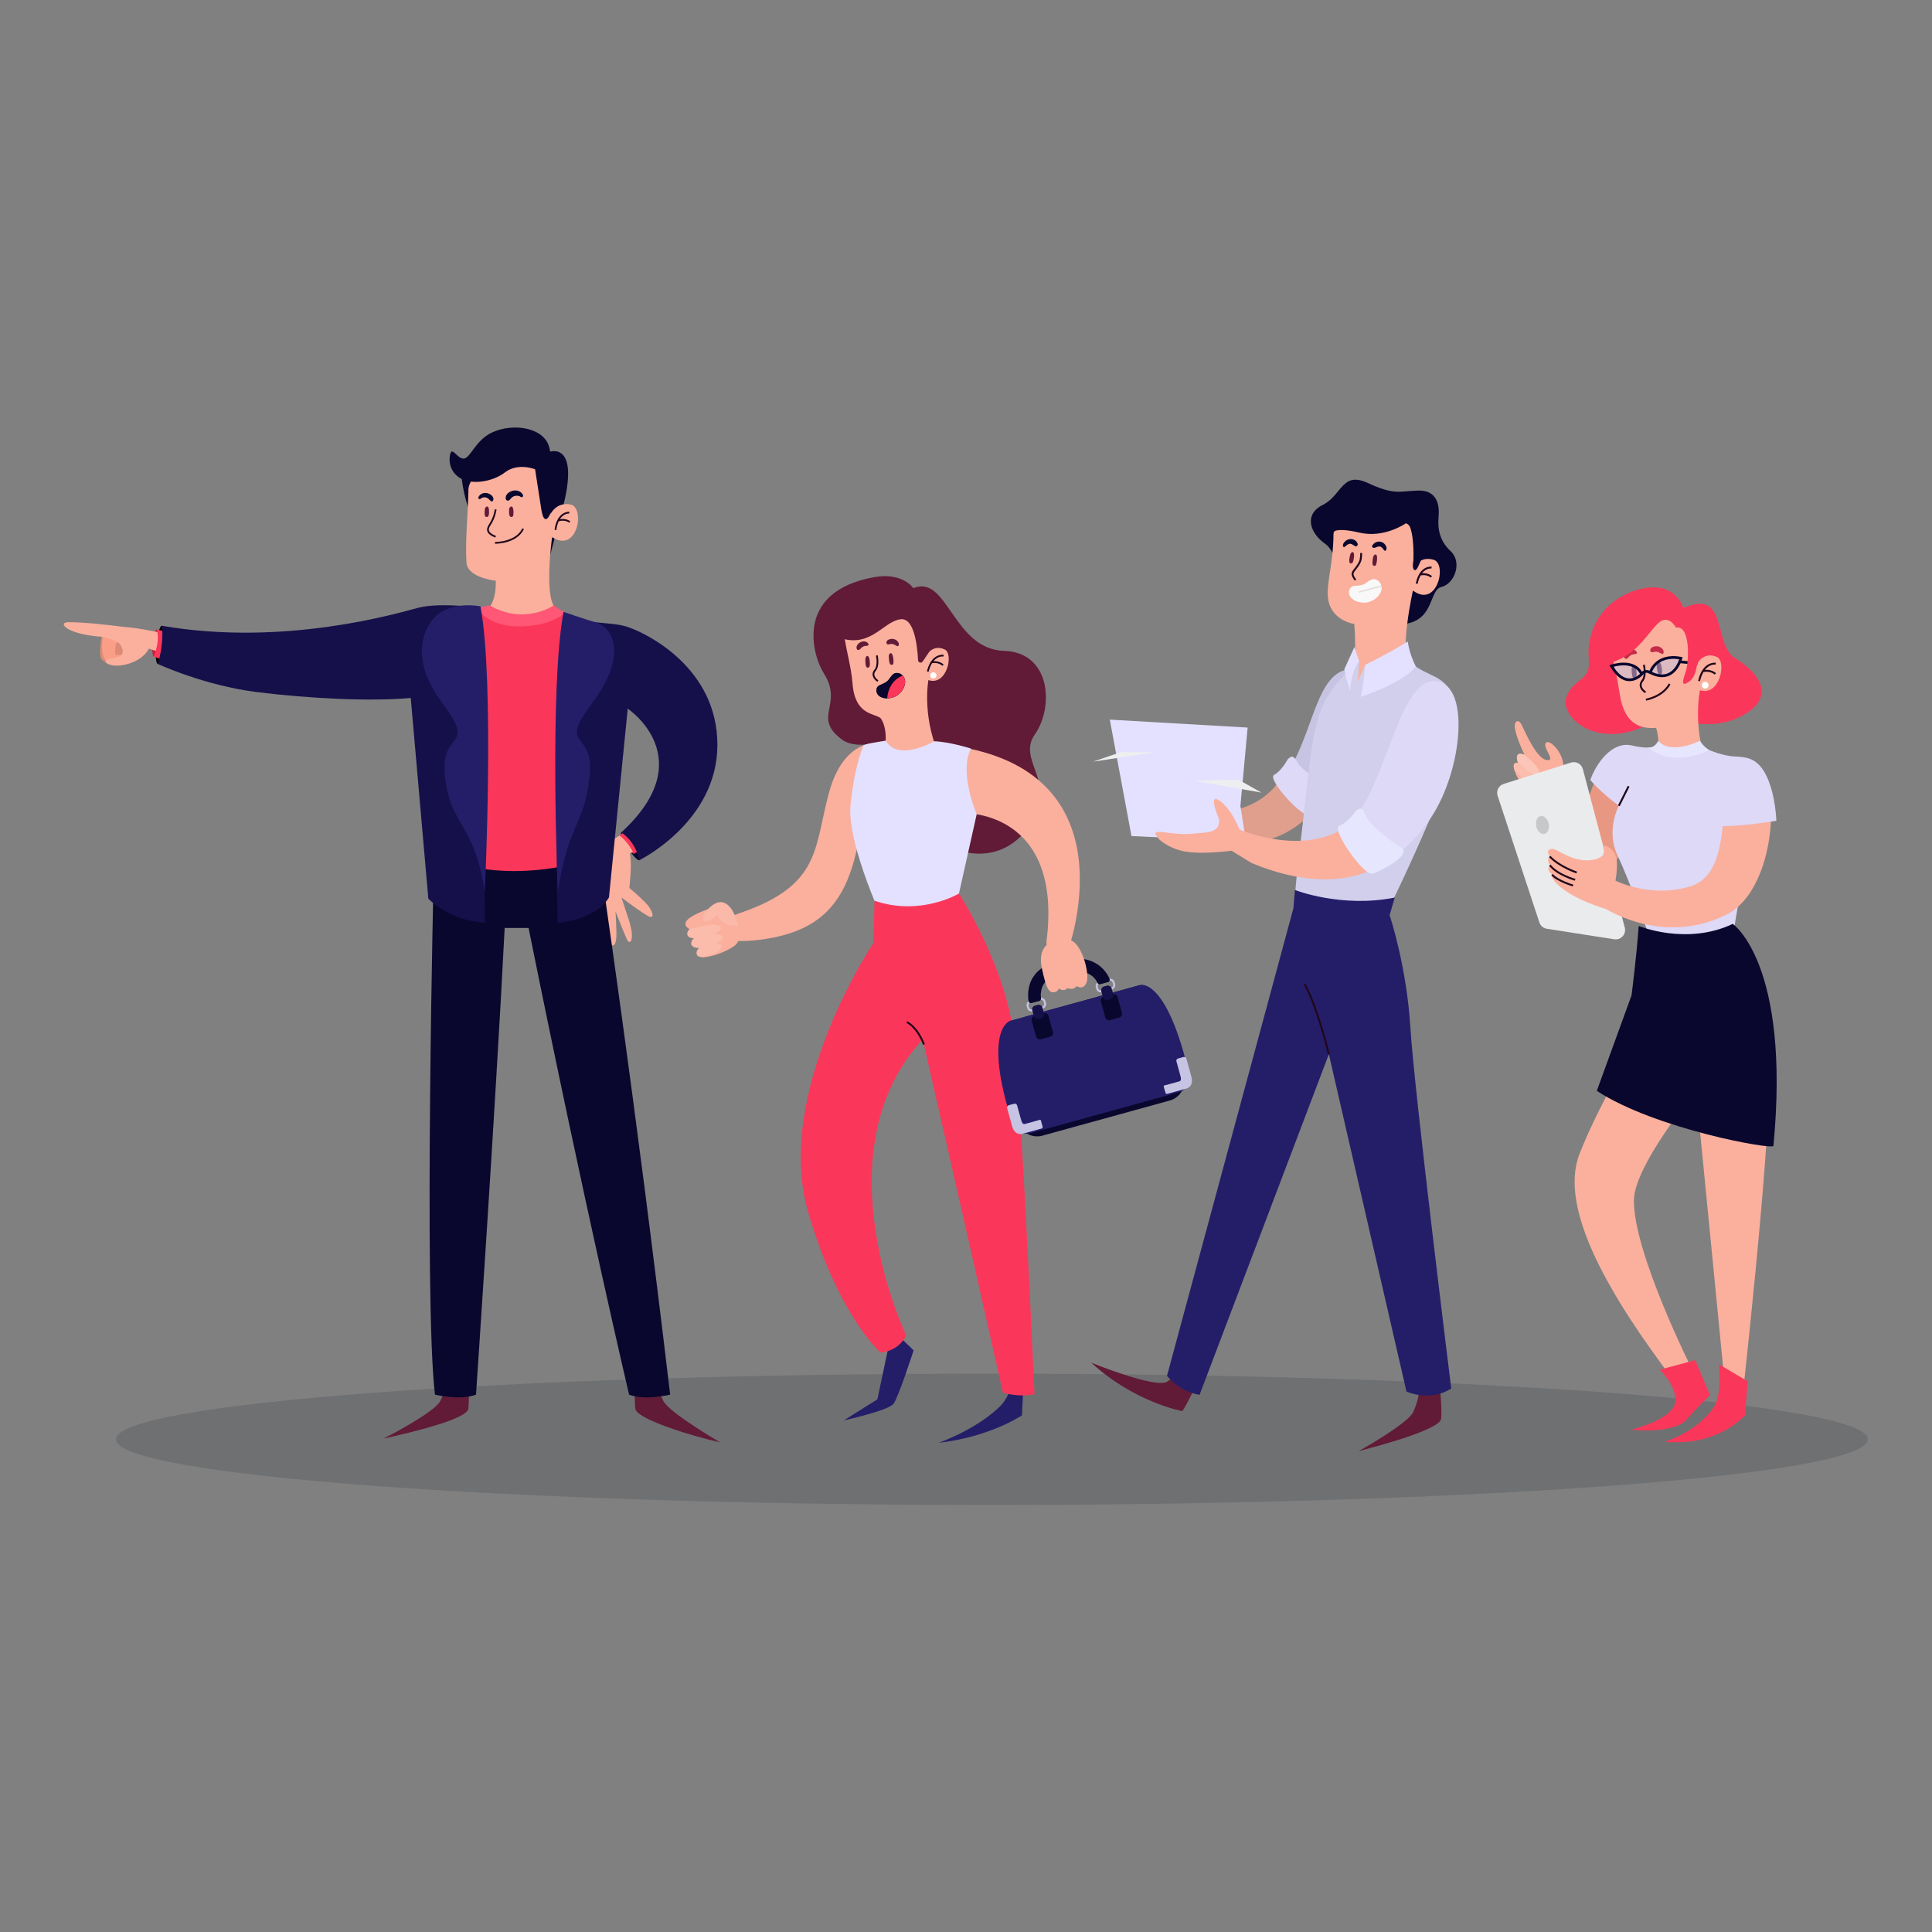 <?xml version="1.0" encoding="UTF-8" standalone="no"?>
<!-- Created with Inkscape (http://www.inkscape.org/) -->

<svg
   xmlns:dc="http://purl.org/dc/elements/1.1/"
   xmlns:cc="http://creativecommons.org/ns#"
   xmlns:rdf="http://www.w3.org/1999/02/22-rdf-syntax-ns#"
   xmlns:svg="http://www.w3.org/2000/svg"
   xmlns="http://www.w3.org/2000/svg"
   xmlns:sodipodi="http://sodipodi.sourceforge.net/DTD/sodipodi-0.dtd"
   xmlns:inkscape="http://www.inkscape.org/namespaces/inkscape"
   version="1.1"
   id="svg2"
   xml:space="preserve"
   width="666"
   height="666"
   viewBox="0 0 666 666"
   sodipodi:docname="others.svg"
   inkscape:version="0.92.3 (2405546, 2018-03-11)"><rect x="0" y="0" width="666" height="666" fill="#808080" stroke="none"/><defs
     id="defs6"><clipPath
       clipPathUnits="userSpaceOnUse"
       id="clipPath20"><path
         d="M 0,500 H 500 V 0 H 0 Z"
         id="path18"
         inkscape:connector-curvature="0" /></clipPath><clipPath
       clipPathUnits="userSpaceOnUse"
       id="clipPath28"><path
         d="m 23.5,124.956 h 453 V 91 h -453 z"
         id="path26"
         inkscape:connector-curvature="0" /></clipPath><clipPath
       clipPathUnits="userSpaceOnUse"
       id="clipPath64"><path
         d="m 119.459,348.486 h 2.442 v -7.31 h -2.442 z"
         id="path62"
         inkscape:connector-curvature="0" /></clipPath><clipPath
       clipPathUnits="userSpaceOnUse"
       id="clipPath104"><path
         d="m 136.909,347.851 h 4.082 v -4.736 h -4.082 z"
         id="path102"
         inkscape:connector-curvature="0" /></clipPath><clipPath
       clipPathUnits="userSpaceOnUse"
       id="clipPath132"><path
         d="m 121.513,343.562 h 7.478 v -3.987 h -7.478 z"
         id="path130"
         inkscape:connector-curvature="0" /></clipPath><clipPath
       clipPathUnits="userSpaceOnUse"
       id="clipPath224"><path
         d="m 359.626,333.668 h 4.208 v -4.466 h -4.208 z"
         id="path222"
         inkscape:connector-curvature="0" /></clipPath><clipPath
       clipPathUnits="userSpaceOnUse"
       id="clipPath252"><path
         d="m 343.038,337.191 h 2.724 v -7.16 h -2.724 z"
         id="path250"
         inkscape:connector-curvature="0" /></clipPath><clipPath
       clipPathUnits="userSpaceOnUse"
       id="clipPath328"><path
         d="m 330.651,225.809 h 6.739 v -18.298 h -6.739 z"
         id="path326"
         inkscape:connector-curvature="0" /></clipPath><clipPath
       clipPathUnits="userSpaceOnUse"
       id="clipPath412"><path
         d="m 227.912,216.109 h 4.767 v -6.126 h -4.767 z"
         id="path410"
         inkscape:connector-curvature="0" /></clipPath><clipPath
       clipPathUnits="userSpaceOnUse"
       id="clipPath428"><path
         d="m 219.148,310.745 h 1.5 v -6.863 h -1.5 z"
         id="path426"
         inkscape:connector-curvature="0" /></clipPath><clipPath
       clipPathUnits="userSpaceOnUse"
       id="clipPath528"><path
         d="m 223.798,305.083 c -0.803,-1.106 -0.827,-1.237 -2.854,-2.114 v 0 c -1.092,-0.473 -0.997,-1.95 -0.228,-2.643 v 0 c 0.769,-0.694 2.118,-0.987 3.824,-0.442 v 0 c 1.36,0.436 2.84,1.975 3.006,3.67 v 0 c 0.167,1.696 -1.102,2.514 -1.78,2.581 v 0 c -0.129,0.013 -0.251,0.023 -0.37,0.023 v 0 c -0.505,0 -0.948,-0.18 -1.598,-1.075"
         id="path526"
         inkscape:connector-curvature="0" /></clipPath><clipPath
       clipPathUnits="userSpaceOnUse"
       id="clipPath540"><path
         d="M 0,500 H 500 V 0 H 0 Z"
         id="path538"
         inkscape:connector-curvature="0" /></clipPath><clipPath
       clipPathUnits="userSpaceOnUse"
       id="clipPath548"><path
         d="m 233.201,310.873 h 4.348 v -4.398 h -4.348 z"
         id="path546"
         inkscape:connector-curvature="0" /></clipPath><clipPath
       clipPathUnits="userSpaceOnUse"
       id="clipPath604"><path
         d="m 417.532,308.329 h 1.641 v -7.389 h -1.641 z"
         id="path602"
         inkscape:connector-curvature="0" /></clipPath><clipPath
       clipPathUnits="userSpaceOnUse"
       id="clipPath640"><path
         d="m 432.644,308.819 h 4.626 v -4.81 h -4.626 z"
         id="path638"
         inkscape:connector-curvature="0" /></clipPath><clipPath
       clipPathUnits="userSpaceOnUse"
       id="clipPath656"><path
         d="m 419.099,303.446 h 6.399 v -4.437 h -6.399 z"
         id="path654"
         inkscape:connector-curvature="0" /></clipPath><clipPath
       clipPathUnits="userSpaceOnUse"
       id="clipPath672"><path
         d="m 420.277,310.163 h 7.913 v -4.738 h -7.913 z"
         id="path670"
         inkscape:connector-curvature="0" /></clipPath><clipPath
       clipPathUnits="userSpaceOnUse"
       id="clipPath688"><path
         d="m 410.217,308.477 h 7.83 v -4.086 h -7.83 z"
         id="path686"
         inkscape:connector-curvature="0" /></clipPath><clipPath
       clipPathUnits="userSpaceOnUse"
       id="clipPath728"><path
         d="m 411.923,276.97 h 2.964 v -5.267 h -2.964 z"
         id="path726"
         inkscape:connector-curvature="0" /></clipPath><clipPath
       clipPathUnits="userSpaceOnUse"
       id="clipPath760"><path
         d="m 394.081,258.875 h 7.24 v -4.548 h -7.24 z"
         id="path758"
         inkscape:connector-curvature="0" /></clipPath><clipPath
       clipPathUnits="userSpaceOnUse"
       id="clipPath776"><path
         d="m 394.107,256.6 h 6.798 v -4.169 h -6.798 z"
         id="path774"
         inkscape:connector-curvature="0" /></clipPath><clipPath
       clipPathUnits="userSpaceOnUse"
       id="clipPath792"><path
         d="m 394.659,254.181 h 5.708 v -3.235 h -5.708 z"
         id="path790"
         inkscape:connector-curvature="0" /></clipPath><clipPath
       clipPathUnits="userSpaceOnUse"
       id="clipPath820"><path
         d="M 0,500 H 500 V 0 H 0 Z"
         id="path818"
         inkscape:connector-curvature="0" /></clipPath></defs><sodipodi:namedview
     pagecolor="#ffffff"
     bordercolor="#666666"
     borderopacity="1"
     objecttolerance="10"
     gridtolerance="10"
     guidetolerance="10"
     inkscape:pageopacity="0"
     inkscape:pageshadow="2"
     inkscape:window-width="1600"
     inkscape:window-height="847"
     id="namedview4"
     showgrid="false"
     inkscape:pagecheckerboard="true"
     inkscape:zoom="0.68265104"
     inkscape:cx="26.903351"
     inkscape:cy="334.1077"
     inkscape:window-x="-8"
     inkscape:window-y="-8"
     inkscape:window-maximized="1"
     inkscape:current-layer="g10" /><g
     id="g10"
     inkscape:groupmode="layer"
     inkscape:label="457647-PFQPJ5-980"
     transform="matrix(1.333,0,0,-1.333,0,666)"><g
       id="g14"
       transform="translate(6.5,19.434)"><g
         id="g16"
         clip-path="url(#clipPath20)"><g
           id="g22"><g
             id="g24" /><g
             id="g36"><g
               clip-path="url(#clipPath28)"
               id="g34"
               style="opacity:0.15"><g
                 transform="translate(476.5,107.978)"
                 id="g32"><path
                   d="m 0,0 c 0,-9.376 -101.407,-16.978 -226.5,-16.978 -125.092,0 -226.5,7.602 -226.5,16.978 0,9.377 101.408,16.979 226.5,16.979 C -101.407,16.979 0,9.377 0,0"
                   style="fill:#0d131f;fill-opacity:1;fill-rule:nonzero;stroke:none"
                   id="path30"
                   inkscape:connector-curvature="0" /></g></g></g></g><g
           id="g38"
           transform="translate(112.606,360.104)"><path
             d="m 0,0 c 0,0 2.808,-1.354 4.992,1.83 3.121,4.547 14.661,5.982 18.099,1.435 0,0 7.946,2.779 3.228,-14.907 l -4.717,-17.685 c 0,0 -14.78,6.98 -18.191,14.415 C 0,-7.476 0,0 0,0"
             style="fill:#0a072e;fill-opacity:1;fill-rule:nonzero;stroke:none"
             id="path40"
             inkscape:connector-curvature="0" /></g><g
           id="g42"
           transform="translate(21.415,316.565)"><path
             d="m 0,0 c -0.282,-0.033 -1.53,-0.64 -1.53,-0.64 0,0 -0.673,-2.7 -0.46,-5.187 0.214,-2.487 3.838,-2.416 6.112,-2.131 C 6.396,-7.674 9.664,1.137 0,0"
             style="fill:#db8b76;fill-opacity:1;fill-rule:nonzero;stroke:none"
             id="path44"
             inkscape:connector-curvature="0" /></g><g
           id="g46"
           transform="translate(158.885,257.758)"><path
             d="m 0,0 c -0.362,-0.244 -1.675,1.069 -2.933,2.934 -1.258,1.864 -2.162,3.969 -1.8,4.214 0.361,0.244 1.852,-1.466 3.11,-3.33 C -0.365,1.954 0.362,0.244 0,0"
             style="fill:#0a072e;fill-opacity:1;fill-rule:nonzero;stroke:none"
             id="path48"
             inkscape:connector-curvature="0" /></g><g
           id="g50"
           transform="translate(157.446,259.412)"><path
             d="m 0,0 c -0.237,-0.16 -1.098,0.701 -1.922,1.922 -0.824,1.222 -1.416,2.601 -1.179,2.761 0.237,0.16 1.214,-0.96 2.038,-2.182 C -0.239,1.28 0.237,0.16 0,0"
             style="fill:#cc1b39;fill-opacity:1;fill-rule:nonzero;stroke:none"
             id="path52"
             inkscape:connector-curvature="0" /></g><g
           id="g54"
           transform="translate(119.109,322.132)"><path
             d="m 0,0 c 0,0 2.792,1.705 2.593,7.887 0,0 -7.342,0.703 -7.579,4.737 -0.34,5.775 0.411,12.909 0.511,18.393 0,0 -0.429,3.091 3.724,5.185 4.153,2.094 14.624,2.892 16.119,-0.798 1.496,-3.689 1.397,-10.27 1.397,-10.27 0,0 1.545,3.241 5.235,2.443 3.689,-0.798 1.844,-12.714 -4.837,-8.427 0,0 -2.305,-16.458 1.185,-18.552 0,0 2.014,-7.418 -8.807,-7.418 C -1.281,-6.82 0,0 0,0"
             style="fill:#fab09d;fill-opacity:1;fill-rule:nonzero;stroke:none"
             id="path56"
             inkscape:connector-curvature="0" /></g><g
           id="g58"><g
             id="g60" /><g
             id="g72"><g
               clip-path="url(#clipPath64)"
               id="g70"><g
                 transform="translate(121.675,348.462)"
                 id="g68"><path
                   d="M 0,0 C 0,0 -0.22,-2.066 -1.508,-3.971 -2.423,-5.326 -2.087,-6.262 0,-7.074"
                   style="fill:none;stroke:#21061c;stroke-width:0.455;stroke-linecap:butt;stroke-linejoin:miter;stroke-miterlimit:10;stroke-dasharray:none;stroke-opacity:1"
                   id="path66"
                   inkscape:connector-curvature="0" /></g></g></g></g><g
           id="g74"
           transform="translate(125.518,349.143)"><path
             d="m 0,0 c -0.333,-0.161 -0.371,-0.663 -0.375,-1.013 -0.006,-0.389 -0.003,-0.884 0.111,-1.25 0.157,-0.501 0.834,-0.549 0.972,0 C 0.83,-1.783 0.9,0.435 0,0"
             style="fill:#611b36;fill-opacity:1;fill-rule:nonzero;stroke:none"
             id="path76"
             inkscape:connector-curvature="0" /></g><g
           id="g78"
           transform="translate(119.335,349.181)"><path
             d="m 0,0 c -0.385,-0.151 -0.447,-0.566 -0.485,-0.968 -0.039,-0.411 -0.06,-0.933 0.04,-1.332 0.138,-0.549 0.816,-0.502 0.972,0 0.13,0.415 0.136,1.021 0.095,1.456 C 0.593,-0.534 0.441,0.174 0,0"
             style="fill:#611b36;fill-opacity:1;fill-rule:nonzero;stroke:none"
             id="path80"
             inkscape:connector-curvature="0" /></g><g
           id="g82"
           transform="translate(157.727,266.697)"><path
             d="m 0,0 c 0,0 -2.343,-1.521 -5.975,-3.829 -3.631,-2.309 -2.436,-9.147 -2.191,-12.54 0.246,-3.393 1.177,-11.084 1.562,-13.195 0.386,-2.112 1.909,-2.262 1.785,2.01 -0.124,4.274 -0.245,5.406 -0.245,5.406 0,0 2.384,-6.149 3.047,-7.467 0.664,-1.32 2.169,-0.101 0.334,5.459 l -1.836,5.559 c 0,0 5.055,-3.857 6.942,-4.83 1.887,-0.973 1.119,1.559 -0.57,3.327 -1.69,1.77 -4.326,3.962 -4.326,3.962 0,0 0.796,6.749 0.09,8.875 l 3.96,2.071 z"
             style="fill:#fab09d;fill-opacity:1;fill-rule:nonzero;stroke:none"
             id="path84"
             inkscape:connector-curvature="0" /></g><g
           id="g86"
           transform="translate(157.801,123.539)"><path
             d="m 0,0 c 0,0 -0.326,-5.015 0,-7.669 0.326,-2.654 14.559,-7.056 21.932,-8.678 0,0 -13.053,7.581 -14.675,10.678 C 5.635,-2.571 5.487,0 5.487,0 Z"
             style="fill:#611b36;fill-opacity:1;fill-rule:nonzero;stroke:none"
             id="path88"
             inkscape:connector-curvature="0" /></g><g
           id="g90"
           transform="translate(114.605,123.539)"><path
             d="m 0,0 c 0,0 0.326,-5.015 0,-7.669 -0.326,-2.654 -14.559,-6.088 -21.933,-7.71 0,0 13.054,6.613 14.676,9.71 1.622,3.098 1.77,5.669 1.77,5.669 z"
             style="fill:#611b36;fill-opacity:1;fill-rule:nonzero;stroke:none"
             id="path92"
             inkscape:connector-curvature="0" /></g><g
           id="g94"
           transform="translate(105.702,256.599)"><path
             d="m 0,0 h 43.026 c 0,0 8.957,-59.98 18.075,-137.066 0,0 -6.489,-1.61 -10.618,0 0,0 -11.29,47.81 -25.991,120.678 h -6.183 c -2.416,-47.355 -7.414,-120.678 -7.414,-120.678 -4.129,-1.61 -10.618,0 -10.618,0 C -2.672,-112.121 0,0 0,0"
             style="fill:#0a072e;fill-opacity:1;fill-rule:nonzero;stroke:none"
             id="path96"
             inkscape:connector-curvature="0" /></g><g
           id="g98"><g
             id="g100" /><g
             id="g112"><g
               clip-path="url(#clipPath104)"
               id="g110"><g
                 transform="translate(138.285,345.928)"
                 id="g108"><path
                   d="m 0,0 c 0.989,1.544 2.333,1.475 2.413,1.469 l 0.038,0.453 c -0.027,0 -3.167,0.217 -3.827,-4.673 l 0.451,-0.062 c 0.13,0.964 0.359,1.701 0.633,2.28 1.654,0.458 2.662,-0.341 2.706,-0.377 l 0.292,0.348 C 2.659,-0.522 1.649,0.293 0,0"
                   style="fill:#21061c;fill-opacity:1;fill-rule:nonzero;stroke:none"
                   id="path106"
                   inkscape:connector-curvature="0" /></g></g></g></g><g
           id="g114"
           transform="translate(136.766,323.661)"><path
             d="m 0,0 c 0,0 -7.192,-6.381 -16.937,-0.759 0,0 -6.515,-0.962 -9.888,-0.399 -3.373,0.562 -1.883,-64.239 -1.883,-64.239 0,0 15.307,-7.496 39.335,0 0,0 9.933,48.826 -10.627,65.397"
             style="fill:#fa375a;fill-opacity:1;fill-rule:nonzero;stroke:none"
             id="path116"
             inkscape:connector-curvature="0" /></g><g
           id="g118"
           transform="translate(116.708,322.977)"><path
             d="m 0,0 c 1.855,0.241 3.32,0.684 3.32,0.684 9.162,-5.286 16.738,0 16.738,0 0.927,-0.818 1.906,-1.399 2.993,-1.855 C 21.808,-2.286 18.218,-4.778 10.896,-4.778 4.521,-4.778 1.373,-1.878 0,0"
             style="fill:#ff5775;fill-opacity:1;fill-rule:nonzero;stroke:none"
             id="path120"
             inkscape:connector-curvature="0" /></g><g
           id="g122"
           transform="translate(164.091,312.866)"><path
             d="m 0,0 2.304,-2.016 -8.257,-15.267 -2.305,1.344 c 0,0 4.801,10.658 8.258,15.939"
             style="fill:#c8d6e0;fill-opacity:1;fill-rule:nonzero;stroke:none"
             id="path124"
             inkscape:connector-curvature="0" /></g><g
           id="g126"><g
             id="g128" /><g
             id="g140"><g
               clip-path="url(#clipPath132)"
               id="g138"><g
                 transform="translate(121.517,339.803)"
                 id="g136"><path
                   d="M 0,0 C 0,0 5.462,-0.092 7.269,3.66"
                   style="fill:none;stroke:#21061c;stroke-width:0.455;stroke-linecap:butt;stroke-linejoin:miter;stroke-miterlimit:10;stroke-dasharray:none;stroke-opacity:1"
                   id="path134"
                   inkscape:connector-curvature="0" /></g></g></g></g><g
           id="g142"
           transform="translate(117.794,351.216)"><path
             d="M 0,0 C 0.379,0.388 1.022,0.446 1.521,0.277 2.045,0.1 2.271,-0.355 2.701,-0.644 2.857,-0.749 3.107,-0.679 3.193,-0.515 3.682,0.414 2.556,1.247 1.771,1.428 0.832,1.644 -0.126,1.317 -0.565,0.436 -0.741,0.083 -0.299,-0.306 0,0"
             style="fill:#0a072e;fill-opacity:1;fill-rule:nonzero;stroke:none"
             id="path144"
             inkscape:connector-curvature="0" /></g><g
           id="g146"
           transform="translate(128.742,352.19)"><path
             d="m 0,0 c -0.428,0.872 -1.366,1.271 -2.321,1.151 -0.905,-0.113 -2.063,-0.765 -2.152,-1.77 -0.034,-0.383 0.098,-0.828 0.544,-0.858 0.415,-0.028 0.677,0.435 0.922,0.698 0.613,0.657 1.744,0.779 2.48,0.252 C -0.187,-0.771 0.153,-0.312 0,0"
             style="fill:#0a072e;fill-opacity:1;fill-rule:nonzero;stroke:none"
             id="path148"
             inkscape:connector-curvature="0" /></g><g
           id="g150"
           transform="translate(155.218,264.87)"><path
             d="m 0,0 -0.568,-0.107 -0.995,-0.639 c 0,0 2.025,-1.208 3.801,-4.726 l 1.102,0.676 c 0,0 -0.746,3.233 -3.34,4.796"
             style="fill:#fa375a;fill-opacity:1;fill-rule:nonzero;stroke:none"
             id="path152"
             inkscape:connector-curvature="0" /></g><g
           id="g154"
           transform="translate(34.336,308.476)"><path
             d="M 0,0 C -0.504,0.047 -0.715,2.19 -0.471,4.787 -0.228,7.383 0.511,9.936 1.015,9.888 1.519,9.841 1.598,7.212 1.354,4.616 1.11,2.019 0.504,-0.047 0,0"
             style="fill:#000000;fill-opacity:1;fill-rule:nonzero;stroke:none"
             id="path156"
             inkscape:connector-curvature="0" /></g><g
           id="g158"
           transform="translate(33.289,310.409)"><path
             d="M 0,0 C -0.355,0.033 -0.503,1.543 -0.332,3.373 -0.16,5.202 0.36,7 0.715,6.967 1.07,6.933 1.125,5.081 0.954,3.251 0.782,1.422 0.355,-0.034 0,0"
             style="fill:#cc1b39;fill-opacity:1;fill-rule:nonzero;stroke:none"
             id="path160"
             inkscape:connector-curvature="0" /></g><g
           id="g162"
           transform="translate(32.008,312.462)"><path
             d="m 0,0 3.465,-1.18 1.082,4.974 c 0,0 -7.335,1.621 -10.797,1.782 v 0 c -3.708,0.485 -10.229,1.25 -14.499,1.25 -3.132,0 -0.503,-3.221 8.806,-3.789"
             style="fill:#fab09d;fill-opacity:1;fill-rule:nonzero;stroke:none"
             id="path164"
             inkscape:connector-curvature="0" /></g><g
           id="g166"
           transform="translate(36.622,316.849)"><path
             d="m 0,0 -1.255,0.227 -1.338,0.3 c 0,0 1.029,-2.517 -0.804,-6.986 l 2.887,-0.978 c 0,0 1.332,4.023 0.51,7.437"
             style="fill:#fa375a;fill-opacity:1;fill-rule:nonzero;stroke:none"
             id="path168"
             inkscape:connector-curvature="0" /></g><g
           id="g170"
           transform="translate(139.232,321.873)"><path
             d="m 0,0 c 0,0 -2.402,-61.871 -1.486,-80.346 0,0 9.636,0.641 13.234,6.574 l 4.853,48.826 c 0,0 19.273,-12.821 -1.681,-32.021 0,0 3.473,-1.911 4.733,-7.148 0,0 20.138,9.91 20.138,29.815 0,19.905 -18.24,28.837 -23.19,30.478 C 11.651,-2.182 6.016,-3.614 0,0"
             style="fill:#15104a;fill-opacity:1;fill-rule:nonzero;stroke:none"
             id="path172"
             inkscape:connector-curvature="0" /></g><g
           id="g174"
           transform="translate(137.746,249.588)"><path
             d="m 0,0 c 0,0 -2.213,52.633 1.486,72.376 0,0 5.297,-1.844 8.496,-2.777 C 13.903,68.455 18.489,61.592 8.874,48.75 -0.212,36.614 9.499,42.079 8.236,30.008 6.84,16.662 2.914,18.456 0,0"
             style="fill:#241e69;fill-opacity:1;fill-rule:nonzero;stroke:none"
             id="path176"
             inkscape:connector-curvature="0" /></g><g
           id="g178"
           transform="translate(115.535,323.258)"><path
             d="m 0,0 c 0,0 -8.803,1.076 -13.919,-0.251 -5.116,-1.326 -34.431,-10.138 -66.265,-4.643 0,0 0.69,-3.825 -1.015,-9.888 0,0 11.949,-5.554 25.593,-7.26 13.643,-1.706 29.749,-2.463 39.792,-1.516 l 4.548,-51.909 c 0,0 5.073,-5.506 14.609,-6.264 0,0 -0.035,54.885 -3.343,81.731"
             style="fill:#15104a;fill-opacity:1;fill-rule:nonzero;stroke:none"
             id="path180"
             inkscape:connector-curvature="0" /></g><g
           id="g182"
           transform="translate(20.065,315.499)"><path
             d="m 0,0 v 0 c 0,0 -0.261,-0.821 -0.155,-3.166 0.107,-2.345 1.069,-4.252 4.277,-3.858 3.207,0.395 6.11,2.476 2.842,2.405 -3.269,-0.071 -3.751,0 -3.751,0 0,0 -0.087,3.195 0.624,3.303 0.711,0.108 1.208,-2.45 3.127,-2.876 1.918,-0.427 3.913,-0.209 4.761,1.762 0,0 2.345,1.08 -2.274,2.43 C 4.832,1.35 0.583,3.407 0,0"
             style="fill:#fa9e87;fill-opacity:1;fill-rule:nonzero;stroke:none"
             id="path184"
             inkscape:connector-curvature="0" /></g><g
           id="g186"
           transform="translate(20.065,315.499)"><path
             d="m 0,0 c 0,0 4.029,-0.918 4.658,-2.105 2.235,-4.219 -3.45,-2.986 -3.866,-3.982 0,0 -0.514,-0.874 1.724,-1.279 2.884,-0.522 9.067,1.279 9.916,5.759 C 13.067,1.745 0,5.045 0,0"
             style="fill:#fab09d;fill-opacity:1;fill-rule:nonzero;stroke:none"
             id="path188"
             inkscape:connector-curvature="0" /></g><g
           id="g190"
           transform="translate(118.878,249.588)"><path
             d="m 0,0 c 0,0 2.575,54.055 -1.125,73.798 0,0 -6.615,1.394 -11.068,-2.1 -2.521,-1.978 -8.379,-10.106 1.236,-22.948 9.087,-12.136 -0.624,-6.671 0.639,-18.742 C -8.922,16.662 -2.914,18.456 0,0"
             style="fill:#241e69;fill-opacity:1;fill-rule:nonzero;stroke:none"
             id="path192"
             inkscape:connector-curvature="0" /></g><g
           id="g194"
           transform="translate(135.803,347.328)"><path
             d="m 0,0 c 0,0 -1.545,-3.84 -2.339,1.253 -0.793,5.093 -1.587,10.252 -1.587,10.252 0,0 -4.44,1.786 -7.776,-0.794 -3.336,-2.579 -9.151,-3.401 -12.067,-1.19 -2.093,1.587 -2.599,3.968 -2.093,5.952 0.506,1.985 1.888,-1.434 3.578,-1.19 1.69,0.243 2.975,4.774 7.251,6.753 5.5,2.545 13.724,1.307 14.848,-4.174 C 0.528,13.391 2.934,6.155 0,0"
             style="fill:#0a072e;fill-opacity:1;fill-rule:nonzero;stroke:none"
             id="path196"
             inkscape:connector-curvature="0" /></g><g
           id="g198"
           transform="translate(335.036,272.261)"><path
             d="m 0,0 c -7.329,-8.262 -16.791,-13.408 -31.572,-7.688 l -5.14,2.347 1.261,5.318 c 0,0 13.089,-6.214 23.142,3.981 1.006,1.02 2.643,4.31 3.535,5.627"
             style="fill:#e09e8d;fill-opacity:1;fill-rule:nonzero;stroke:none"
             id="path200"
             inkscape:connector-curvature="0" /></g><g
           id="g202"
           transform="translate(325.183,278.78)"><path
             d="M 0,0 C 7.424,9.072 8.141,25.822 15.952,28.064 26.392,31.06 25.936,12.524 18.383,0.652 15.701,-3.563 12.203,-7.439 7.877,-10.336"
             style="fill:#c6c3e3;fill-opacity:1;fill-rule:nonzero;stroke:none"
             id="path204"
             inkscape:connector-curvature="0" /></g><g
           id="g206"
           transform="translate(326.56,283.906)"><path
             d="m 0,0 c 0,0 -1.62,-3.083 -3.573,-4.103 -1.952,-1.02 7.494,-11.493 9.447,-10.473 1.952,1.02 8.964,5.676 5.908,7.124 C 8.727,-6.003 3.848,-3.084 2.656,-1.16 1.464,0.765 1.237,1.081 0,0"
             style="fill:#ddd9f7;fill-opacity:1;fill-rule:nonzero;stroke:none"
             id="path208"
             inkscape:connector-curvature="0" /></g><g
           id="g210"
           transform="translate(339.027,331.67)"><path
             d="m 0,0 c 0,0 0.544,5.543 -3.012,8.033 -3.554,2.489 -5.514,7.379 -0.459,9.905 5.055,2.527 4.917,8.794 11.679,5.674 6.762,-3.121 7.849,-2.144 12.896,-1.958 5.048,0.186 5.661,-3.723 5.397,-6.728 -0.263,-3.005 0.135,-6.173 3.14,-8.964 3.005,-2.791 1.09,-8.397 -2.463,-9.254 -3.131,-0.756 -1.753,-8.406 -9.294,-9.527 C 10.344,-13.94 0,0 0,0"
             style="fill:#0a072e;fill-opacity:1;fill-rule:nonzero;stroke:none"
             id="path212"
             inkscape:connector-curvature="0" /></g><g
           id="g214"
           transform="translate(343.435,306.09)"><path
             d="m 0,0 c 0,0 0.928,5.276 0.278,12.741 0,0 -4.986,0.658 -6.464,5.191 -1.315,4.033 1.054,9.493 1.098,17.97 l 0.016,0.232 c 0.039,0.369 0.435,1.772 4.066,3.292 4.236,1.774 14.604,1.831 15.82,-1.906 1.217,-3.738 0.662,-10.213 0.662,-10.213 0,0 1.748,3.084 5.326,2.042 3.578,-1.042 0.932,-12.65 -5.35,-7.963 0,0 -3.836,-17.22 -0.544,-19.525 0,0 1.889,-6.275 -8.768,-5.523 C -4.519,-2.909 0,0 0,0"
             style="fill:#fab09d;fill-opacity:1;fill-rule:nonzero;stroke:none"
             id="path216"
             inkscape:connector-curvature="0" /></g><g
           id="g218"><g
             id="g220" /><g
             id="g232"><g
               clip-path="url(#clipPath224)"
               id="g230"><g
                 transform="translate(361.239,331.94)"
                 id="g228"><path
                   d="M 0,0 C 1.069,1.398 2.354,1.242 2.431,1.23 L 2.506,1.714 C 2.474,1.723 -0.617,2.153 -1.612,-2.639 l 0.479,-0.099 c 0.195,0.933 0.468,1.638 0.777,2.187 1.641,0.33 2.571,-0.517 2.61,-0.555 l 0.341,0.351 C 2.551,-0.712 1.63,0.154 0,0"
                   style="fill:#21061c;fill-opacity:1;fill-rule:nonzero;stroke:none"
                   id="path226"
                   inkscape:connector-curvature="0" /></g></g></g></g><g
           id="g234"
           transform="translate(347.291,329.801)"><path
             d="M 0,0 C 1.186,0.835 1.678,0.682 2.335,0.382 2.992,0.083 3.985,-1.173 3.237,-2.817 2.489,-4.461 0.478,-5.5 -1.035,-5.47 c -1.9,0.037 -3.153,0.794 -3.687,1.753 -0.534,0.959 -0.124,2.474 1.133,2.574 C -1.254,-0.958 -1.185,-0.835 0,0"
             style="fill:#f8f8f8;fill-opacity:1;fill-rule:nonzero;stroke:none"
             id="path236"
             inkscape:connector-curvature="0" /></g><g
           id="g238"
           transform="translate(349.035,336.758)"><path
             d="M 0,0 C -0.345,-0.131 -0.455,-0.67 -0.512,-1.049 -0.575,-1.47 -0.646,-2.007 -0.59,-2.418 -0.513,-2.983 0.132,-3.124 0.347,-2.546 0.534,-2.042 0.932,0.353 0,0"
             style="fill:#611b36;fill-opacity:1;fill-rule:nonzero;stroke:none"
             id="path240"
             inkscape:connector-curvature="0" /></g><g
           id="g242"
           transform="translate(343.197,337.411)"><path
             d="m 0,0 c -0.393,-0.113 -0.515,-0.555 -0.61,-0.986 -0.099,-0.441 -0.198,-1.004 -0.16,-1.45 0.053,-0.612 0.712,-0.651 0.937,-0.127 0.187,0.433 0.282,1.089 0.308,1.566 C 0.492,-0.657 0.45,0.13 0,0"
             style="fill:#611b36;fill-opacity:1;fill-rule:nonzero;stroke:none"
             id="path244"
             inkscape:connector-curvature="0" /></g><g
           id="g246"><g
             id="g248" /><g
             id="g260"><g
               clip-path="url(#clipPath252)"
               id="g258"><g
                 transform="translate(345.518,337.185)"
                 id="g256"><path
                   d="m 0,0 c 0,0 -0.023,-1.03 -0.14,-1.647 -0.181,-0.973 -1.059,-2.028 -1.446,-2.541 -0.388,-0.514 -0.904,-1.048 -0.502,-1.855 0.275,-0.552 0.617,-0.953 0.617,-0.953"
                   style="fill:none;stroke:#21061c;stroke-width:0.49;stroke-linecap:butt;stroke-linejoin:miter;stroke-miterlimit:10;stroke-dasharray:none;stroke-opacity:1"
                   id="path254"
                   inkscape:connector-curvature="0" /></g></g></g></g><g
           id="g262"
           transform="translate(351.957,337.915)"><path
             d="M 0,0 C 0.36,0.669 -0.2,1.545 -0.76,1.907 -1.148,2.159 -1.652,2.27 -2.128,2.198 -2.785,2.1 -3.242,1.745 -3.574,1.213 -3.816,0.825 -3.318,0.493 -2.96,0.606 -2.435,0.771 -1.86,1.141 -1.335,0.848 -0.949,0.634 -0.76,0.247 -0.48,-0.064 -0.343,-0.217 -0.101,-0.188 0,0"
             style="fill:#0a072e;fill-opacity:1;fill-rule:nonzero;stroke:none"
             id="path264"
             inkscape:connector-curvature="0" /></g><g
           id="g266"
           transform="translate(341.242,338.773)"><path
             d="M 0,0 C 0.371,0.258 0.669,0.616 1.121,0.749 1.727,0.926 2.22,0.433 2.698,0.172 3.094,-0.043 3.462,0.446 3.358,0.786 3.054,1.78 1.872,2.286 0.838,1.883 0.201,1.635 -0.597,0.887 -0.442,0.176 -0.4,-0.02 -0.19,-0.132 0,0"
             style="fill:#0a072e;fill-opacity:1;fill-rule:nonzero;stroke:none"
             id="path268"
             inkscape:connector-curvature="0" /></g><g
           id="g270"
           transform="translate(344.865,327.079)"><path
             d="M 0,0 5.878,1.569"
             style="fill:none;stroke:#e6dddd;stroke-width:0.39;stroke-linecap:butt;stroke-linejoin:miter;stroke-miterlimit:10;stroke-dasharray:none;stroke-opacity:1"
             id="path272"
             inkscape:connector-curvature="0" /></g><g
           id="g274"
           transform="translate(362.909,339.188)"><path
             d="m 0,0 c 0,0 -1.904,-3.701 -2.601,-5.375 -0.696,-1.674 -1.641,-1.428 -1.353,0.923 0.287,2.35 1.451,8.852 -1.872,10.134 0,0 -5.565,-3.95 -12.08,-2.412 -6.516,1.538 -6.925,-0.068 -6.925,-0.068 0,0 -1.238,8.192 7.84,8.246 C -7.913,11.502 1.556,8.576 0,0"
             style="fill:#0a072e;fill-opacity:1;fill-rule:nonzero;stroke:none"
             id="path276"
             inkscape:connector-curvature="0" /></g><g
           id="g278"
           transform="translate(367.813,279.657)"><path
             d="m 0,0 c 0,0 2.604,5.525 2.494,13.572 -0.11,8.046 -2.824,10.567 -6.064,12.132 -3.241,1.566 -4.951,2.251 -7.105,4.793 0,0 -6.314,-1.357 -10.601,-1.89 l -1.898,-4.376 0.367,5.256 c 0,0 -7.059,-5.351 -9.801,-12.193 -2.744,-6.84 -3.33,-17.498 -5.333,-34.233 -2.003,-16.737 -1.213,-12.776 -1.213,-12.776 0,0 8.08,-5.88 24.65,-3.396 0,0 8.706,17.733 14.504,33.111"
             style="fill:#d1cfeb;fill-opacity:1;fill-rule:nonzero;stroke:none"
             id="path280"
             inkscape:connector-curvature="0" /></g><g
           id="g282"
           transform="translate(365.914,120.89)"><path
             d="m 0,0 c 0,0 0.504,-4.936 0.279,-7.566 -0.224,-2.631 -14.142,-6.538 -21.359,-8.407 0,0 12.639,7.001 14.126,10.116 1.488,3.115 1.54,5.657 1.54,5.657 z"
             style="fill:#611b36;fill-opacity:1;fill-rule:nonzero;stroke:none"
             id="path284"
             inkscape:connector-curvature="0" /></g><g
           id="g286"
           transform="translate(303.445,123.478)"><path
             d="m 0,0 c 0,0 -2.673,-6.062 -4.198,-8.218 0,0 -12.36,2.26 -23.554,12.533 0,0 16.791,-6.824 19.651,-4.89 2.86,1.932 3.33,3.143 3.33,3.143 z"
             style="fill:#611b36;fill-opacity:1;fill-rule:nonzero;stroke:none"
             id="path288"
             inkscape:connector-curvature="0" /></g><g
           id="g290"
           transform="translate(286.106,263.968)"><path
             d="M 0,0 C 1.121,0.042 29.636,-1.527 29.636,-1.527 L 28.169,7.78 30.041,28.068 -5.605,30.122 Z"
             style="fill:#e3e1ff;fill-opacity:1;fill-rule:nonzero;stroke:none"
             id="path292"
             inkscape:connector-curvature="0" /></g><g
           id="g294"
           transform="translate(351.694,257.015)"><path
             d="m 0,0 c -8.624,-5.375 -20.307,-5.884 -34.529,-0.009 l -5.172,3.178 2.043,5.505 c 0,0 14.465,-6.393 25.848,-0.356 1.361,0.722 2.589,1.769 3.713,3.056"
             style="fill:#fab09d;fill-opacity:1;fill-rule:nonzero;stroke:none"
             id="path296"
             inkscape:connector-curvature="0" /></g><g
           id="g298"
           transform="translate(343.598,268.389)"><path
             d="M 0,0 C 8.289,9.482 11.781,35.334 20.507,35.656 30.416,36.022 28.287,12.542 19.762,0.058 16.734,-4.375 12.844,-8.415 8.097,-11.374"
             style="fill:#ddd9f7;fill-opacity:1;fill-rule:nonzero;stroke:none"
             id="path300"
             inkscape:connector-curvature="0" /></g><g
           id="g302"
           transform="translate(344.185,270.547)"><path
             d="m 0,0 c 0,0 -2.133,-3.074 -4.349,-3.905 -2.215,-0.83 6.48,-13.24 8.696,-12.409 2.215,0.83 10.304,4.873 7.237,6.819 -3.067,1.947 -7.887,5.7 -8.904,7.909 C 1.662,0.623 1.461,0.99 0,0"
             style="fill:#e6e6ff;fill-opacity:1;fill-rule:nonzero;stroke:none"
             id="path304"
             inkscape:connector-curvature="0" /></g><g
           id="g306"
           transform="translate(311.993,260.185)"><path
             d="m 0,0 c 0,0 -8.462,-1.148 -12.997,-0.005 -4.536,1.143 -8.661,4.84 -4.901,4.417 C -14.139,3.99 -0.638,2.036 0,0"
             style="fill:#fab09d;fill-opacity:1;fill-rule:nonzero;stroke:none"
             id="path308"
             inkscape:connector-curvature="0" /></g><g
           id="g310"
           transform="translate(357.548,314.288)"><path
             d="m 0,0 c 0,0 -4.757,-2.984 -11.011,-6.023 0,0 -0.512,-6.385 -1.191,-8.282 0,0 10.366,3.191 14.313,7.83 0,0 -1.606,2.936 -2.111,6.475"
             style="fill:#e3e1ff;fill-opacity:1;fill-rule:nonzero;stroke:none"
             id="path312"
             inkscape:connector-curvature="0" /></g><g
           id="g314"
           transform="translate(345.007,309.144)"><path
             d="m 0,0 c 0,0 -1.987,-1.946 -2.341,-7.575 0,0 -1.038,2.77 -1.515,5.56 l 2.596,5.713 z"
             style="fill:#e3e1ff;fill-opacity:1;fill-rule:nonzero;stroke:none"
             id="path316"
             inkscape:connector-curvature="0" /></g><g
           id="g318"
           transform="translate(358.243,214.34)"><path
             d="m 0,0 c -0.968,16.064 -5.384,29.194 -5.384,29.194 l 1.33,4.542 c -13.753,-2.755 -25.814,1.949 -25.814,1.949 L -30.257,30.99 -62.954,-89.942 c 0,0 3.05,-4.006 8.42,-4.931 l 33.441,88.102 20.071,-87.25 c 0,0 6.093,-2.77 11.578,0.802 0,0 -9.588,77.154 -10.556,93.219"
             style="fill:#241e69;fill-opacity:1;fill-rule:nonzero;stroke:none"
             id="path320"
             inkscape:connector-curvature="0" /></g><g
           id="g322"><g
             id="g324" /><g
             id="g336"><g
               clip-path="url(#clipPath328)"
               id="g334"><g
                 transform="translate(337.15,207.569)"
                 id="g332"><path
                   d="M 0,0 C 0,0 -3.087,12.617 -6.285,18.115"
                   style="fill:none;stroke:#21061c;stroke-width:0.494;stroke-linecap:butt;stroke-linejoin:miter;stroke-miterlimit:10;stroke-dasharray:none;stroke-opacity:1"
                   id="path330"
                   inkscape:connector-curvature="0" /></g></g></g></g><g
           id="g338"
           transform="translate(283.536,285.738)"><path
             d="M 0,0 -7.396,-2.52 8.485,-0.113 Z"
             style="fill:#edeef0;fill-opacity:1;fill-rule:nonzero;stroke:none"
             id="path340"
             inkscape:connector-curvature="0" /></g><g
           id="g342"
           transform="translate(313.782,278.56)"><path
             d="m 0,0 5.93,-3.34 -17.563,3.082 z"
             style="fill:#edeef0;fill-opacity:1;fill-rule:nonzero;stroke:none"
             id="path344"
             inkscape:connector-curvature="0" /></g><g
           id="g346"
           transform="translate(314.507,263.086)"><path
             d="m 0,0 -0.471,2.604 c 0,0 -1.869,4.985 -4.95,7.306 -3.081,2.319 -1.012,-3.034 -0.602,-3.954 0.408,-0.921 1.008,-3.679 -3.1,-4.125 -5.222,-0.567 -6.469,-0.538 -10.797,0.051 -4.327,0.589 -1.892,-1.632 1.73,-2.833 4.351,-1.443 8.752,-2.019 15.676,-1.95 C 4.41,-2.833 0,0 0,0"
             style="fill:#fab09d;fill-opacity:1;fill-rule:nonzero;stroke:none"
             id="path348"
             inkscape:connector-curvature="0" /></g><g
           id="g350"
           transform="translate(224.933,289.437)"><path
             d="m 0,0 c 0,0 -9.316,-3.84 -13.791,-0.442 -7.694,5.844 0.578,8.871 -4.602,17.07 -3.031,4.798 -7.622,21.185 13.075,24.88 7.323,1.307 10.07,-2.849 10.07,-2.849 C 13.646,42.322 14.974,22.854 28.207,22.442 40.356,22.064 41.147,7.904 36.179,0.821 31.211,-6.263 43.254,-12.084 34.193,-23.669 25.131,-35.255 11.41,-28.242 6.69,-23.884 1.97,-19.526 3.171,-4.221 0,0"
             style="fill:#611b36;fill-opacity:1;fill-rule:nonzero;stroke:none"
             id="path352"
             inkscape:connector-curvature="0" /></g><g
           id="g354"
           transform="translate(237.931,267.683)"><path
             d="m 0,0 c 0.619,-1.018 5.139,2.203 5.139,2.203 0,0 25.38,0.599 21.049,-33.252 0,0 -0.32,-5.434 5.504,-2.405 0,0 16.333,43.658 -25.602,52.398 0,0 -15.269,-3.84 -6.09,-18.944"
             style="fill:#fab09d;fill-opacity:1;fill-rule:nonzero;stroke:none"
             id="path356"
             inkscape:connector-curvature="0" /></g><g
           id="g358"
           transform="translate(258.188,122.35)"><path
             d="m 0,0 -0.408,-8.173 c 0,0 -8.098,-5.554 -21.583,-7.114 0,0 9.473,3.251 15.732,9.268 C 0,0 -4.258,10.682 -4.258,10.682 Z"
             style="fill:#241e69;fill-opacity:1;fill-rule:nonzero;stroke:none"
             id="path360"
             inkscape:connector-curvature="0" /></g><g
           id="g362"
           transform="translate(223.902,136.182)"><path
             d="m 0,0 c 1.022,-0.36 5.863,-5.203 5.863,-5.203 0,0 -3.868,-12.013 -5.188,-13.799 -1.32,-1.787 -12.848,-4.3 -12.848,-4.3 l 8.669,5.435 2.98,14.12 z"
             style="fill:#241e69;fill-opacity:1;fill-rule:nonzero;stroke:none"
             id="path364"
             inkscape:connector-curvature="0" /></g><g
           id="g366"
           transform="translate(220.961,288.06)"><path
             d="m 0,0 c 0,0 -9.157,1.506 -13.067,-12.813 -3.91,-14.32 -1.997,-23.859 -22.704,-31.059 -13.793,-4.796 -6.759,-8.857 6.156,-6.841 12.916,2.014 20.095,7.932 23.441,21.983 C -2.829,-14.679 0,0 0,0"
             style="fill:#fab09d;fill-opacity:1;fill-rule:nonzero;stroke:none"
             id="path368"
             inkscape:connector-curvature="0" /></g><g
           id="g370"
           transform="translate(222.076,285.403)"><path
             d="m 0,0 c 1.44,6.399 -0.846,9.062 -0.846,9.062 -1.63,1.349 -6.591,0.715 -7.252,8.863 -0.408,5.032 -1.738,8.664 -2.233,13.212 0,0 -0.854,1.128 3.032,3.55 3.885,2.422 14.033,4.024 15.782,0.429 1.749,-3.595 2.17,-10.219 2.17,-10.219 0,0 1.788,3.538 5.116,1.913 2.317,-1.132 0.514,-9.485 -4.257,-7.898 0,0 -1.939,-10.37 3.641,-21.133 0,0 2.245,-1.456 -8.308,-2.282 C -3.708,-5.329 -1.441,-6.398 0,0"
             style="fill:#fab09d;fill-opacity:1;fill-rule:nonzero;stroke:none"
             id="path372"
             inkscape:connector-curvature="0" /></g><g
           id="g374"
           transform="translate(235.895,314.734)"><path
             d="M 0,0 -3.788,-5.617 C -4.141,-6.14 -4.954,-5.911 -4.984,-5.28 -5.162,-1.584 -5.963,5.801 -9.54,5.308 c -4.757,-0.657 -7.94,-8.2 -16.989,-4.319 -5.455,2.34 10.263,12.582 14.339,11.964 C -8.115,12.334 0,0 0,0"
             style="fill:#611b36;fill-opacity:1;fill-rule:nonzero;stroke:none"
             id="path376"
             inkscape:connector-curvature="0" /></g><g
           id="g378"
           transform="translate(183.226,240.972)"><path
             d="m 0,0 c 0,0 3.045,-3.52 -0.02,-5.554 -3.065,-2.034 -6.764,-2.772 -7.897,-2.799 -1.135,-0.027 -2.209,1.055 -0.851,2.419 0,0 -2.815,0.303 -1.418,2.407 0,0 -2.544,0.877 -1.134,2.413 0,0 -2.063,0.916 -0.652,2.452 1.41,1.536 8.939,4.661 10.198,2.961 C -0.515,2.598 0,0 0,0"
             style="fill:#fab09d;fill-opacity:1;fill-rule:nonzero;stroke:none"
             id="path380"
             inkscape:connector-curvature="0" /></g><g
           id="g382"
           transform="translate(174.306,234.994)"><path
             d="M 0,0 C 0,0 3.819,1.482 5.089,1.151 6.712,0.729 5.298,-0.993 3.395,-1.61 1.493,-2.229 1.002,-2.375 0.158,-2.236 -1.172,-2.018 -0.678,-0.332 0,0"
             style="fill:#fbbcac;fill-opacity:1;fill-rule:nonzero;stroke:none"
             id="path384"
             inkscape:connector-curvature="0" /></g><g
           id="g386"
           transform="translate(173.015,237.504)"><path
             d="M 0,0 C 0,0 5.028,1.45 6.295,1.107 8.647,0.472 7.054,-1.002 3.796,-1.854 1.861,-2.359 1.226,-2.723 -0.033,-2.241 -1.292,-1.76 -0.704,-0.272 0,0"
             style="fill:#fbbcac;fill-opacity:1;fill-rule:nonzero;stroke:none"
             id="path388"
             inkscape:connector-curvature="0" /></g><g
           id="g390"
           transform="translate(171.993,239.977)"><path
             d="M 0,0 C 0,0 5.385,1.44 6.653,1.098 9.005,0.461 7.851,-1.154 3.796,-1.854 1.825,-2.193 1.226,-2.724 -0.033,-2.242 -1.292,-1.76 -0.704,-0.272 0,0"
             style="fill:#fbbcac;fill-opacity:1;fill-rule:nonzero;stroke:none"
             id="path392"
             inkscape:connector-curvature="0" /></g><g
           id="g394"
           transform="translate(184.307,240.827)"><path
             d="m 0,0 c 0,0 -0.915,5.549 -4.14,6.058 -2.506,0.395 -5.947,-4.08 -4.509,-4.898 1.15,-0.655 3.335,1.694 3.335,1.694 0,0 0.956,-3.296 5.314,-2.854"
             style="fill:#fab9a9;fill-opacity:1;fill-rule:nonzero;stroke:none"
             id="path396"
             inkscape:connector-curvature="0" /></g><g
           id="g398"
           transform="translate(244.617,286.607)"><path
             d="m 0,0 c 0,0 -5.515,1.758 -9.545,1.89 0,0 -9.249,-5.416 -12.517,0.139 0,0 -4.217,-0.572 -5.718,-1.144 0,0 -2.372,-5.2 -3.384,-15.492 -1.011,-10.293 9.28,-31.864 9.28,-31.864 0,0 3.896,-3.45 17.502,3.369 l 5.842,26.108 c 0,0 -4.716,10.983 -1.46,16.994"
             style="fill:#e3e1ff;fill-opacity:1;fill-rule:nonzero;stroke:none"
             id="path400"
             inkscape:connector-curvature="0" /></g><g
           id="g402"
           transform="translate(219.655,247.26)"><path
             d="m 0,0 -0.298,-10.956 c 0,0 -25.983,-38.676 -16.821,-69.745 7.911,-26.83 18.636,-36.127 18.636,-36.127 0,0 4.373,0.013 6.687,4.366 0,0 -22.672,47.316 4.251,76.596 0,0 8.867,-38.469 20.748,-91.353 0,0 4.032,-1.286 8.173,-0.408 0,0 -3.29,74.778 -5.371,92.758 C 33.924,-16.891 21.859,1.865 21.859,1.865 21.859,1.865 11.933,-4.096 0,0"
             style="fill:#fa375a;fill-opacity:1;fill-rule:nonzero;stroke:none"
             id="path404"
             inkscape:connector-curvature="0" /></g><g
           id="g406"><g
             id="g408" /><g
             id="g420"><g
               clip-path="url(#clipPath412)"
               id="g418"><g
                 transform="translate(228.007,215.881)"
                 id="g416"><path
                   d="M 0,0 C 0,0 2.59,-1.077 4.442,-5.808"
                   style="fill:none;stroke:#21061c;stroke-width:0.494;stroke-linecap:butt;stroke-linejoin:miter;stroke-miterlimit:10;stroke-dasharray:none;stroke-opacity:1"
                   id="path414"
                   inkscape:connector-curvature="0" /></g></g></g></g><g
           id="g422"><g
             id="g424" /><g
             id="g436"><g
               clip-path="url(#clipPath428)"
               id="g434"><g
                 transform="translate(220.248,310.693)"
                 id="g432"><path
                   d="m 0,0 c 0,0 0.603,-2.609 -0.457,-3.853 -1.058,-1.245 0.18,-2.447 0.74,-2.758"
                   style="fill:none;stroke:#21061c;stroke-width:0.459;stroke-linecap:butt;stroke-linejoin:miter;stroke-miterlimit:10;stroke-dasharray:none;stroke-opacity:1"
                   id="path430"
                   inkscape:connector-curvature="0" /></g></g></g></g><g
           id="g438"
           transform="translate(225.897,313.274)"><path
             d="M 0,0 C 0.243,0.764 -0.487,1.408 -1.153,1.615 -1.777,1.808 -3.021,1.649 -3.162,0.851 -3.216,0.548 -3.064,0.29 -2.741,0.259 c 0.235,-0.023 0.392,0.095 0.616,0.126 0.166,0.024 0.41,-0.001 0.58,-0.029 C -1.129,0.287 -0.8,0.017 -0.426,-0.157 -0.261,-0.235 -0.062,-0.193 0,0"
             style="fill:#611b36;fill-opacity:1;fill-rule:nonzero;stroke:none"
             id="path440"
             inkscape:connector-curvature="0" /></g><g
           id="g442"
           transform="translate(218.103,313.574)"><path
             d="m 0,0 c -0.287,0.772 -1.201,0.873 -1.899,0.625 -0.694,-0.248 -1.485,-1.099 -1.122,-1.875 0.099,-0.211 0.421,-0.314 0.62,-0.185 0.37,0.242 0.55,0.623 0.972,0.833 0.38,0.189 0.81,0.173 1.217,0.256 C -0.073,-0.317 0.053,-0.142 0,0"
             style="fill:#611b36;fill-opacity:1;fill-rule:nonzero;stroke:none"
             id="path444"
             inkscape:connector-curvature="0" /></g><g
           id="g446"
           transform="translate(296.01,195.591)"><path
             d="m 0,0 -32.932,-9.086 c -2.748,-0.759 -5.616,0.869 -6.375,3.617 l -1.28,20.881 c -0.758,2.748 0.87,5.617 3.618,6.375 l 28.775,7.914 c 2.747,0.758 1.934,-1.883 2.692,-4.631 L 3.618,6.375 C 4.376,3.627 2.748,0.759 0,0"
             style="fill:#0a072e;fill-opacity:1;fill-rule:nonzero;stroke:none"
             id="path448"
             inkscape:connector-curvature="0" /></g><g
           id="g450"
           transform="translate(288.392,225.48)"><path
             d="m 0,0 -16.994,-4.691 -16.629,-4.563 c 0,0 -7.387,-1.945 0.629,-26.839 0,0 0.897,-3.254 5,-2.121 4.102,1.132 18.817,5.192 18.817,5.192 0,0 14.605,4.029 18.706,5.161 4.103,1.132 3.205,4.385 3.205,4.385 C 6.851,2.007 0,0 0,0"
             style="fill:#241e69;fill-opacity:1;fill-rule:nonzero;stroke:none"
             id="path452"
             inkscape:connector-curvature="0" /></g><g
           id="g454"
           transform="translate(262.037,190.489)"><path
             d="m 0,0 -3.474,-0.958 c -0.612,-0.169 -0.821,0.393 -1.102,1.411 l -0.95,3.444 c -0.09,0.326 -0.448,0.46 -0.772,0.371 L -7.619,3.903 C -7.944,3.813 -8.191,3.512 -8.102,3.188 l 0.16,-0.58 0.923,-3.347 c 0.157,-0.568 0.271,-0.98 0.271,-0.98 0,0 0.593,-2.285 2.675,-1.773 0.009,0.003 4.86,1.336 4.86,1.336 0.455,0.147 0.3,0.501 0.21,0.826 L 0.655,-0.092 C 0.558,0.264 0.325,0.09 0,0"
             style="fill:#c6c3e3;fill-opacity:1;fill-rule:nonzero;stroke:none"
             id="path456"
             inkscape:connector-curvature="0" /></g><g
           id="g458"
           transform="translate(294.971,199.576)"><path
             d="m 0,0 3.474,0.958 c 0.612,0.169 0.506,0.76 0.225,1.778 l -0.95,3.446 c -0.09,0.324 0.145,0.622 0.47,0.712 L 4.54,7.258 C 4.864,7.348 5.235,7.217 5.324,6.892 L 5.484,6.313 6.407,2.966 C 6.564,2.397 6.679,1.985 6.679,1.985 c 0,0 0.66,-2.265 -1.39,-2.893 -0.009,-0.003 -4.856,-1.346 -4.856,-1.346 -0.467,-0.107 -0.514,0.276 -0.604,0.602 l -0.342,1.238 C -0.61,-0.059 -0.325,-0.09 0,0"
             style="fill:#c6c3e3;fill-opacity:1;fill-rule:nonzero;stroke:none"
             id="path460"
             inkscape:connector-curvature="0" /></g><g
           id="g462"
           transform="translate(280.428,226.565)"><path
             d="M 0,0 -2.598,-0.717 C -2.765,-0.763 -2.904,-0.871 -2.99,-1.023 -3.076,-1.177 -3.099,-1.353 -3.053,-1.52 l 0.139,-0.505 c 0.097,-0.347 0.465,-0.547 0.803,-0.455 l 2.598,0.716 c 0.167,0.046 0.308,0.156 0.394,0.307 0.086,0.153 0.108,0.329 0.062,0.496 L 0.804,-0.456 C 0.707,-0.107 0.342,0.086 0,0 m -2.156,-3.009 c -0.558,-0.06 -1.096,0.29 -1.25,0.848 l -0.139,0.506 c -0.082,0.299 -0.043,0.612 0.11,0.883 0.154,0.271 0.403,0.466 0.702,0.547 l 2.597,0.718 C 0.479,0.665 1.124,0.299 1.296,-0.32 l 0.14,-0.505 C 1.517,-1.124 1.479,-1.437 1.325,-1.708 1.171,-1.979 0.922,-2.174 0.623,-2.256 l -2.599,-0.717 c -0.059,-0.017 -0.12,-0.029 -0.18,-0.036"
             style="fill:#c6c3e3;fill-opacity:1;fill-rule:nonzero;stroke:none"
             id="path464"
             inkscape:connector-curvature="0" /></g><g
           id="g466"
           transform="translate(281.29,223.094)"><path
             d="m 0,0 -2.42,-0.667 c -0.53,-0.146 -0.845,-0.7 -0.698,-1.23 l 1.143,-4.144 c 0.146,-0.53 0.7,-0.844 1.23,-0.697 l 2.421,0.667 c 0.53,0.146 0.844,0.7 0.697,1.23 L 1.23,-0.697 C 1.084,-0.167 0.53,0.146 0,0"
             style="fill:#3b3b3b;fill-opacity:1;fill-rule:nonzero;stroke:none"
             id="path468"
             inkscape:connector-curvature="0" /></g><g
           id="g470"
           transform="translate(279.72,225.266)"><path
             d="m 0,0 -0.697,-0.192 c -0.531,-0.147 -0.845,-0.701 -0.699,-1.231 l 0.419,-1.517 c 0.147,-0.531 0.701,-0.845 1.231,-0.699 l 0.697,0.193 c 0.53,0.146 0.844,0.7 0.698,1.23 L 1.23,-0.698 C 1.084,-0.168 0.53,0.146 0,0"
             style="fill:#3b3b3b;fill-opacity:1;fill-rule:nonzero;stroke:none"
             id="path472"
             inkscape:connector-curvature="0" /></g><g
           id="g474"
           transform="translate(281.29,223.094)"><path
             d="m 0,0 -2.42,-0.667 c -0.53,-0.146 -0.845,-0.7 -0.698,-1.23 l 1.143,-4.144 c 0.146,-0.53 0.7,-0.844 1.23,-0.697 l 2.421,0.667 c 0.53,0.146 0.844,0.7 0.697,1.23 L 1.23,-0.697 C 1.084,-0.167 0.53,0.146 0,0"
             style="fill:#0a072e;fill-opacity:1;fill-rule:nonzero;stroke:none"
             id="path476"
             inkscape:connector-curvature="0" /></g><g
           id="g478"
           transform="translate(279.72,225.266)"><path
             d="m 0,0 -0.697,-0.192 c -0.531,-0.147 -0.845,-0.701 -0.699,-1.231 l 0.419,-1.517 c 0.147,-0.531 0.701,-0.845 1.231,-0.699 l 0.697,0.193 c 0.53,0.146 0.844,0.7 0.698,1.23 L 1.23,-0.698 C 1.084,-0.168 0.53,0.146 0,0"
             style="fill:#15104a;fill-opacity:1;fill-rule:nonzero;stroke:none"
             id="path480"
             inkscape:connector-curvature="0" /></g><g
           id="g482"
           transform="translate(262.656,221.651)"><path
             d="M 0,0 C -0.034,-0.003 -0.068,-0.009 -0.103,-0.02 L -2.7,-0.735 c -0.347,-0.096 -0.552,-0.457 -0.456,-0.803 l 0.139,-0.506 c 0.046,-0.167 0.156,-0.307 0.308,-0.393 0.152,-0.086 0.328,-0.106 0.495,-0.062 l 2.598,0.717 c 0.167,0.046 0.306,0.155 0.393,0.307 0.087,0.153 0.109,0.329 0.063,0.496 L 0.7,-0.475 C 0.654,-0.308 0.545,-0.168 0.392,-0.081 0.271,-0.013 0.135,0.016 0,0 m -2.26,-3.027 c -0.242,-0.027 -0.484,0.024 -0.701,0.146 -0.271,0.153 -0.466,0.402 -0.548,0.701 l -0.139,0.506 c -0.17,0.618 0.193,1.26 0.812,1.431 l 2.598,0.716 C 0.062,0.559 0.373,0.518 0.645,0.362 0.915,0.209 1.11,-0.04 1.192,-0.339 l 0.14,-0.505 C 1.414,-1.143 1.376,-1.455 1.221,-1.727 1.067,-1.997 0.818,-2.192 0.52,-2.274 l -2.598,-0.717 c -0.06,-0.018 -0.121,-0.03 -0.182,-0.036"
             style="fill:#c6c3e3;fill-opacity:1;fill-rule:nonzero;stroke:none"
             id="path484"
             inkscape:connector-curvature="0" /></g><g
           id="g486"
           transform="translate(263.416,218.162)"><path
             d="m 0,0 -2.421,-0.668 c -0.53,-0.145 -0.844,-0.699 -0.698,-1.229 l 1.143,-4.144 c 0.147,-0.53 0.701,-0.845 1.23,-0.698 l 2.421,0.668 c 0.53,0.146 0.845,0.7 0.698,1.23 L 1.229,-0.698 C 1.083,-0.168 0.53,0.146 0,0"
             style="fill:#0a072e;fill-opacity:1;fill-rule:nonzero;stroke:none"
             id="path488"
             inkscape:connector-curvature="0" /></g><g
           id="g490"
           transform="translate(261.846,220.334)"><path
             d="m 0,0 -0.698,-0.192 c -0.53,-0.147 -0.844,-0.701 -0.698,-1.231 l 0.419,-1.517 c 0.146,-0.531 0.7,-0.845 1.23,-0.699 l 0.697,0.193 c 0.53,0.146 0.845,0.7 0.698,1.23 L 1.229,-0.698 C 1.083,-0.168 0.53,0.146 0,0"
             style="fill:#15104a;fill-opacity:1;fill-rule:nonzero;stroke:none"
             id="path492"
             inkscape:connector-curvature="0" /></g><g
           id="g494"
           transform="translate(260.239,220.789)"><path
             d="m 0,0 c -0.343,-0.091 -0.693,0.128 -0.748,0.479 -0.185,1.189 -0.355,3.818 1.159,6.215 1.36,2.155 3.671,3.553 6.872,4.159 3.694,1.042 6.82,0.865 9.284,-0.523 C 18.76,9.097 19.796,7.222 20.211,6.244 20.354,5.908 20.166,5.527 19.814,5.431 L 17.81,4.879 C 17.525,4.801 17.219,4.932 17.096,5.199 16.516,6.458 14.422,9.477 8.109,7.671 L 7.957,7.635 C 5.667,7.213 4.069,6.315 3.205,4.966 2.326,3.593 2.369,2.006 2.468,1.202 2.505,0.899 2.32,0.614 2.025,0.537 Z"
             style="fill:#0a072e;fill-opacity:1;fill-rule:nonzero;stroke:none"
             id="path496"
             inkscape:connector-curvature="0" /></g><g
           id="g498"
           transform="translate(265.268,236.505)"><path
             d="m 0,0 c 0,0 -3.48,-1.129 -2.366,-6.537 1.113,-5.408 1.876,-6.442 3.033,-6.388 1.157,0.055 1.39,0.985 1.39,0.985 0,0 1.289,-1.008 2.208,0.11 0,0 1.518,-0.729 2.395,0.522 0,0 1.692,-1.261 2.577,0.95 C 10.122,-8.148 7.878,0.419 4.602,0.638 1.325,0.857 0,0 0,0"
             style="fill:#fab09d;fill-opacity:1;fill-rule:nonzero;stroke:none"
             id="path500"
             inkscape:connector-curvature="0" /></g><g
           id="g502"
           transform="translate(235.677,305.493)"><path
             d="M 0,0 C 0.015,0.448 -0.337,0.824 -0.785,0.838 -1.233,0.853 -1.608,0.501 -1.624,0.053 -1.638,-0.395 -1.287,-0.771 -0.838,-0.785 -0.39,-0.8 -0.015,-0.448 0,0"
             style="fill:#ffffff;fill-opacity:1;fill-rule:nonzero;stroke:none"
             id="path504"
             inkscape:connector-curvature="0" /></g><g
           id="g506"
           transform="translate(223.798,305.082)"><path
             d="M 0,0 C 0.803,1.106 1.289,1.12 1.967,1.053 2.645,0.986 3.915,0.167 3.748,-1.528 3.581,-3.223 2.102,-4.763 0.742,-5.198 c -1.706,-0.546 -3.056,-0.252 -3.825,0.442 -0.768,0.693 -0.863,2.17 0.228,2.642 C -0.828,-1.236 -0.803,-1.106 0,0"
             style="fill:#343943;fill-opacity:1;fill-rule:nonzero;stroke:none"
             id="path508"
             inkscape:connector-curvature="0" /></g><g
           id="g510"
           transform="translate(223.629,311.188)"><path
             d="m 0,0 c -0.314,-0.208 -0.302,-0.771 -0.273,-1.16 0.032,-0.434 0.083,-0.985 0.231,-1.382 0.205,-0.545 0.879,-0.54 0.962,0.084 C 0.994,-1.914 0.848,0.562 0,0"
             style="fill:#611b36;fill-opacity:1;fill-rule:nonzero;stroke:none"
             id="path512"
             inkscape:connector-curvature="0" /></g><g
           id="g514"
           transform="translate(217.667,310.522)"><path
             d="m 0,0 c -0.366,-0.202 -0.388,-0.669 -0.386,-1.12 0.002,-0.461 0.031,-1.045 0.17,-1.48 0.19,-0.598 0.855,-0.488 0.961,0.084 0.088,0.474 0.035,1.149 -0.048,1.63 C 0.639,-0.543 0.419,0.231 0,0"
             style="fill:#611b36;fill-opacity:1;fill-rule:nonzero;stroke:none"
             id="path516"
             inkscape:connector-curvature="0" /></g><g
           id="g518"
           transform="translate(223.798,305.082)"><path
             d="M 0,0 C 0.803,1.106 1.289,1.12 1.967,1.053 2.645,0.986 3.915,0.167 3.748,-1.528 3.581,-3.223 2.102,-4.763 0.742,-5.198 c -1.706,-0.546 -3.056,-0.252 -3.825,0.442 -0.768,0.693 -0.863,2.17 0.228,2.642 C -0.828,-1.236 -0.803,-1.106 0,0"
             style="fill:#0a072e;fill-opacity:1;fill-rule:nonzero;stroke:none"
             id="path520"
             inkscape:connector-curvature="0" /></g></g></g><g
       id="g522"
       transform="translate(6.5,19.434)"><g
         id="g524"
         clip-path="url(#clipPath528)"><g
           id="g530"
           transform="translate(222.92,298.359)"><path
             d="M 0,0 C 0,0 -0.653,6.33 5.505,7.562 11.664,8.794 5.745,0.29 0,0"
             style="fill:#fa375a;fill-opacity:1;fill-rule:nonzero;stroke:none"
             id="path532"
             inkscape:connector-curvature="0" /></g></g></g><g
       id="g534"
       transform="translate(6.5,19.434)"><g
         id="g536"
         clip-path="url(#clipPath540)"><g
           id="g542"><g
             id="g544" /><g
             id="g556"><g
               clip-path="url(#clipPath548)"
               id="g554"><g
                 transform="translate(234.881,309.193)"
                 id="g552"><path
                   d="m 0,0 c 1.161,1.439 2.501,1.223 2.58,1.208 l 0.088,0.45 C 2.641,1.661 -0.483,2.223 -1.68,-2.608 l 0.445,-0.111 c 0.236,0.952 0.546,1.666 0.884,2.217 1.709,0.277 2.631,-0.633 2.671,-0.674 l 0.331,0.317 C 2.609,-0.815 1.685,0.113 0,0"
                   style="fill:#21061c;fill-opacity:1;fill-rule:nonzero;stroke:none"
                   id="path550"
                   inkscape:connector-curvature="0" /></g></g></g></g><g
           id="g558"
           transform="translate(417.143,210.91)"><path
             d="m 0,0 c -0.625,-1.042 -9.427,-14.619 -15.15,-29.062 -5.723,-14.445 8.543,-37.721 24.028,-58.242 1.042,-0.625 5.306,1.94 5.306,1.94 0,0 -15.667,31.074 -15.276,44.486 0.257,8.784 15.246,27.043 15.246,27.043 z"
             style="fill:#fab09d;fill-opacity:1;fill-rule:nonzero;stroke:none"
             id="path560"
             inkscape:connector-curvature="0" /></g><g
           id="g562"
           transform="translate(431.971,199.488)"><path
             d="m 0,0 8.089,-82.571 3.585,-2.357 c 0,0 7.873,70.099 7.199,85.939 C 18.199,16.852 0,0 0,0"
             style="fill:#fab09d;fill-opacity:1;fill-rule:nonzero;stroke:none"
             id="path564"
             inkscape:connector-curvature="0" /></g><g
           id="g566"
           transform="translate(406.918,280.643)"><path
             d="m 0,0 c 0,0 -3.243,-7.703 -4.054,-11.352 -0.81,-3.648 -6.712,-17.704 -6.712,-17.704 0,0 7.523,-9.324 17.119,9.19 C 15.947,-1.351 0,0 0,0"
             style="fill:#e89782;fill-opacity:1;fill-rule:nonzero;stroke:none"
             id="path568"
             inkscape:connector-curvature="0" /></g><g
           id="g570"
           transform="translate(386.733,277.294)"><path
             d="m 0,0 c 0,0 -0.346,1.15 -1.035,2.301 -0.691,1.151 -0.231,3.798 0.92,2.532 0,0 -1.956,4.027 1.15,2.876 0,0 -1.495,2.877 -2.301,5.869 -0.805,2.992 0.691,3.682 1.611,1.726 C 1.266,13.348 4.258,6.559 6.789,6.329 9.32,6.099 5.523,9.55 6.559,10.816 7.595,12.082 13.003,6.559 10.355,1.841 7.709,-2.877 0,0 0,0"
             style="fill:#fab09d;fill-opacity:1;fill-rule:nonzero;stroke:none"
             id="path572"
             inkscape:connector-curvature="0" /></g><g
           id="g574"
           transform="translate(387.671,285.045)"><path
             d="m 0,0 c 0,0 4.951,-3.826 3.689,-5.101 -1.262,-1.275 -5.242,2.747 -5.242,2.747 0,0 -1.457,3.531 1.553,2.354"
             style="fill:#fbc5b8;fill-opacity:1;fill-rule:nonzero;stroke:none"
             id="path576"
             inkscape:connector-curvature="0" /></g><g
           id="g578"
           transform="translate(386.582,282.723)"><path
             d="m 0,0 c 0,0 4.277,-3.306 3.188,-4.408 -1.091,-1.102 -4.531,2.373 -4.531,2.373 0,0 -1.258,3.052 1.343,2.035"
             style="fill:#fbbdad;fill-opacity:1;fill-rule:nonzero;stroke:none"
             id="path580"
             inkscape:connector-curvature="0" /></g><g
           id="g582"
           transform="translate(425.849,294.65)"><path
             d="m 0,0 c 0,0 10.795,-4.662 19.639,1.323 7.229,4.893 2.125,10.693 -3.252,13.999 -5.858,3.601 -1.776,18.272 -13.422,12.958 0,0 -1.999,7.546 -11.752,4.766 -9.752,-2.78 -13.366,-11.375 -12.693,-17.695 0.671,-6.32 -3.813,-4.757 -5.782,-10.04 C -29.231,0.028 -18.551,-9.34 -4.579,-0.928 -4.201,-0.899 0,0 0,0"
             style="fill:#fa375a;fill-opacity:1;fill-rule:nonzero;stroke:none"
             id="path584"
             inkscape:connector-curvature="0" /></g><g
           id="g586"
           transform="translate(445.451,122.983)"><path
             d="m 0,0 -0.674,-8.763 c 0,0 -6.887,-8.232 -20.831,-6.878 0,0 8.175,2.313 12.742,8.901 2.168,3.127 1.349,11.122 1.349,11.122 z"
             style="fill:#fa375a;fill-opacity:1;fill-rule:nonzero;stroke:none"
             id="path588"
             inkscape:connector-curvature="0" /></g><g
           id="g590"
           transform="translate(431.9,128.452)"><path
             d="m 0,0 3.809,-9.023 c -1.65,-1.682 -3.989,-3.944 -6.147,-6.451 -1.865,-2.167 -8.071,-3.21 -14.179,-2.488 0,0 11.47,2.696 11.405,7.628 -0.057,4.185 -4.086,7.861 -4.086,7.861 z"
             style="fill:#fa375a;fill-opacity:1;fill-rule:nonzero;stroke:none"
             id="path592"
             inkscape:connector-curvature="0" /></g><g
           id="g594"
           transform="translate(421.874,280.643)"><path
             d="m 0,0 c 1.417,6.918 -0.09,11.314 -0.09,11.314 -2.743,-0.114 -7.982,-0.271 -9.384,8.605 -0.979,6.208 -1.45,7.745 -3.062,13.823 0,0 -0.943,1.196 3.189,3.885 4.131,2.689 15.022,4.626 16.98,0.793 1.959,-3.834 2.551,-10.955 2.551,-10.955 0,0 1.85,3.846 5.467,2.166 2.518,-1.169 0.752,-10.199 -4.417,-8.59 0,0 -2.51,-12.095 3.722,-23.563 0,0 3.561,-4.941 -7.836,-4.783 C 3.317,-7.251 -1.416,-6.918 0,0"
             style="fill:#fab09d;fill-opacity:1;fill-rule:nonzero;stroke:none"
             id="path596"
             inkscape:connector-curvature="0" /></g><g
           id="g598"><g
             id="g600" /><g
             id="g612"><g
               clip-path="url(#clipPath604)"
               id="g610"><g
                 transform="translate(418.614,308.269)"
                 id="g608"><path
                   d="m 0,0 c 0,0 0.703,-2.795 -0.41,-4.157 -1.114,-1.362 0.244,-2.63 0.853,-2.954"
                   style="fill:none;stroke:#21061c;stroke-width:0.494;stroke-linecap:butt;stroke-linejoin:miter;stroke-miterlimit:10;stroke-dasharray:none;stroke-opacity:1"
                   id="path606"
                   inkscape:connector-curvature="0" /></g></g></g></g><g
           id="g614"
           transform="translate(423.683,311.283)"><path
             d="M 0,0 C 0.246,0.827 -0.554,1.505 -1.275,1.714 -1.951,1.909 -3.285,1.711 -3.421,0.85 -3.473,0.522 -3.304,0.248 -2.955,0.221 c 0.253,-0.02 0.419,0.11 0.659,0.149 0.179,0.028 0.442,0.007 0.625,-0.019 0.45,-0.066 0.81,-0.35 1.216,-0.53 C -0.275,-0.258 -0.062,-0.21 0,0"
             style="fill:#c42b47;fill-opacity:1;fill-rule:nonzero;stroke:none"
             id="path616"
             inkscape:connector-curvature="0" /></g><g
           id="g618"
           transform="translate(416.804,311.463)"><path
             d="m 0,0 c -0.325,0.825 -1.312,0.914 -2.058,0.632 -0.741,-0.28 -1.575,-1.213 -1.168,-2.042 0.111,-0.225 0.46,-0.328 0.67,-0.185 0.395,0.268 0.58,0.682 1.031,0.917 0.404,0.211 0.868,0.202 1.304,0.301 C -0.072,-0.343 0.06,-0.152 0,0"
             style="fill:#c42b47;fill-opacity:1;fill-rule:nonzero;stroke:none"
             id="path620"
             inkscape:connector-curvature="0" /></g><g
           id="g622"
           transform="translate(435.332,302.995)"><path
             d="M 0,0 C 0.007,0.483 -0.38,0.879 -0.862,0.886 -1.346,0.893 -1.742,0.506 -1.748,0.023 -1.755,-0.459 -1.369,-0.856 -0.886,-0.863 -0.403,-0.869 -0.006,-0.483 0,0"
             style="fill:#ffffff;fill-opacity:1;fill-rule:nonzero;stroke:none"
             id="path624"
             inkscape:connector-curvature="0" /></g><g
           id="g626"
           transform="translate(422.243,308.873)"><path
             d="m 0,0 c -0.334,-0.23 -0.309,-0.835 -0.27,-1.254 0.043,-0.467 0.111,-1.059 0.279,-1.483 0.23,-0.582 0.957,-0.562 1.033,0.111 C 1.109,-2.039 0.901,0.623 0,0"
             style="fill:#611b36;fill-opacity:1;fill-rule:nonzero;stroke:none"
             id="path628"
             inkscape:connector-curvature="0" /></g><g
           id="g630"
           transform="translate(415.839,308.03)"><path
             d="m 0,0 c -0.39,-0.225 -0.403,-0.728 -0.393,-1.213 0.012,-0.497 0.056,-1.124 0.214,-1.59 0.218,-0.64 0.932,-0.508 1.033,0.11 C 0.939,-2.18 0.868,-1.455 0.77,-0.939 0.698,-0.571 0.446,0.258 0,0"
             style="fill:#611b36;fill-opacity:1;fill-rule:nonzero;stroke:none"
             id="path632"
             inkscape:connector-curvature="0" /></g><g
           id="g634"><g
             id="g636" /><g
             id="g648"><g
               clip-path="url(#clipPath640)"
               id="g646"><g
                 transform="translate(434.397,306.961)"
                 id="g644"><path
                   d="M 0,0 C 1.22,1.574 2.667,1.369 2.752,1.355 L 2.837,1.841 C 2.808,1.843 -0.566,2.383 -1.754,-2.842 l 0.482,-0.11 c 0.234,1.029 0.552,1.804 0.905,2.404 1.834,0.335 2.846,-0.626 2.889,-0.669 l 0.35,0.348 C 2.825,-0.822 1.812,0.158 0,0"
                   style="fill:#21061c;fill-opacity:1;fill-rule:nonzero;stroke:none"
                   id="path642"
                   inkscape:connector-curvature="0" /></g></g></g></g><g
           id="g650"><g
             id="g652" /><g
             id="g664"><g
               clip-path="url(#clipPath656)"
               id="g662"><g
                 transform="translate(419.139,299.253)"
                 id="g660"><path
                   d="M 0,0 C 0,0 4.312,0.708 6.143,4.075"
                   style="fill:none;stroke:#21061c;stroke-width:0.494;stroke-linecap:butt;stroke-linejoin:miter;stroke-miterlimit:10;stroke-dasharray:none;stroke-opacity:1"
                   id="path658"
                   inkscape:connector-curvature="0" /></g></g></g></g><g
           id="g666"><g
             id="g668" /><g
             id="g680"><g
               clip-path="url(#clipPath672)"
               id="g678"
               style="opacity:0.43"><g
                 transform="translate(420.276,306.259)"
                 id="g676"><path
                   d="M 0,0 C 0,0 1.337,4.929 7.914,3.71 7.914,3.71 6.257,-3.168 0,0"
                   style="fill:#b2c9f0;fill-opacity:1;fill-rule:nonzero;stroke:none"
                   id="path674"
                   inkscape:connector-curvature="0" /></g></g></g></g><g
           id="g682"><g
             id="g684" /><g
             id="g696"><g
               clip-path="url(#clipPath688)"
               id="g694"
               style="opacity:0.43"><g
                 transform="translate(410.218,307.966)"
                 id="g692"><path
                   d="M 0,0 C 0,0 5.915,2.065 7.83,-2.114 7.83,-2.114 3.915,-6.534 0,0"
                   style="fill:#b2c9f0;fill-opacity:1;fill-rule:nonzero;stroke:none"
                   id="path690"
                   inkscape:connector-curvature="0" /></g></g></g></g><g
           id="g698"
           transform="translate(420.276,306.259)"><path
             d="M 0,0 C 0,0 1.337,4.929 7.914,3.71 7.914,3.71 6.257,-3.168 0,0 Z"
             style="fill:none;stroke:#0a072e;stroke-width:0.704;stroke-linecap:butt;stroke-linejoin:miter;stroke-miterlimit:10;stroke-dasharray:none;stroke-opacity:1"
             id="path700"
             inkscape:connector-curvature="0" /></g><g
           id="g702"
           transform="translate(418.048,305.852)"><path
             d="M 0,0 C 0,0 0.628,1.337 2.411,0.339"
             style="fill:none;stroke:#0a072e;stroke-width:0.704;stroke-linecap:butt;stroke-linejoin:miter;stroke-miterlimit:10;stroke-dasharray:none;stroke-opacity:1"
             id="path704"
             inkscape:connector-curvature="0" /></g><g
           id="g706"
           transform="translate(410.218,307.966)"><path
             d="M 0,0 C 0,0 5.915,2.065 7.83,-2.114 7.83,-2.114 3.915,-6.534 0,0 Z"
             style="fill:none;stroke:#0a072e;stroke-width:0.704;stroke-linecap:butt;stroke-linejoin:miter;stroke-miterlimit:10;stroke-dasharray:none;stroke-opacity:1"
             id="path708"
             inkscape:connector-curvature="0" /></g><g
           id="g710"
           transform="translate(432.469,308.622)"><path
             d="M 0,0 -4.492,0.417"
             style="fill:none;stroke:#0a072e;stroke-width:0.704;stroke-linecap:butt;stroke-linejoin:miter;stroke-miterlimit:10;stroke-dasharray:none;stroke-opacity:1"
             id="path712"
             inkscape:connector-curvature="0" /></g><g
           id="g714"
           transform="translate(434.51,311.72)"><path
             d="m 0,0 c 0,0 -1.932,-2.046 -2.325,-4.354 -0.393,-2.307 -1.54,-3.438 -2.644,-3.902 -1.103,-0.464 -0.986,0.494 -0.129,2.932 0.858,2.438 1.342,12.249 -2.49,11.482 0,0 -1.885,3.557 -4.463,1.273 -2.577,-2.285 -5.12,-7.509 -11.014,-9.857 -5.894,-2.348 -2.758,0.074 -3.046,3.848 -0.288,3.774 2.698,9.411 11.174,10.248 C -6.459,12.508 -0.618,10.581 0,0"
             style="fill:#fa375a;fill-opacity:1;fill-rule:nonzero;stroke:none"
             id="path716"
             inkscape:connector-curvature="0" /></g><g
           id="g718"
           transform="translate(433.406,287.806)"><path
             d="m 0,0 c 0,0 -6.893,-4.325 -10.946,-0.27 0,0 -1.667,-1.397 -6.893,-0.135 -5.225,1.261 -9.37,-4.775 -10.811,-8.92 0,0 2.703,-3.243 7.387,-6.667 0,0 -3.423,-6.306 -0.36,-12.793 3.063,-6.487 7.568,-19.101 7.568,-19.101 0,0 9.731,-4.143 22.704,0.721 0,0 1.802,12.614 5.586,24.326 3.785,11.713 2.928,14.911 -0.856,17.974 0,0 -11.577,1.982 -13.379,4.865"
             style="fill:#ddd9f7;fill-opacity:1;fill-rule:nonzero;stroke:none"
             id="path720"
             inkscape:connector-curvature="0" /></g><g
           id="g722"><g
             id="g724" /><g
             id="g736"><g
               clip-path="url(#clipPath728)"
               id="g734"><g
                 transform="translate(412.144,271.814)"
                 id="g732"><path
                   d="M 0,0 2.523,5.045"
                   style="fill:none;stroke:#21061c;stroke-width:0.494;stroke-linecap:butt;stroke-linejoin:miter;stroke-miterlimit:10;stroke-dasharray:none;stroke-opacity:1"
                   id="path730"
                   inkscape:connector-curvature="0" /></g></g></g></g><g
           id="g738"
           transform="translate(413.675,240.304)"><path
             d="m 0,0 -10.837,40.99 c -0.353,1.338 -1.754,2.108 -3.072,1.689 l -17.406,-5.518 c -1.286,-0.408 -1.99,-1.786 -1.568,-3.067 L -22.086,1.339 c 0.285,-0.863 1.029,-1.495 1.928,-1.635 L -2.714,-3.012 C -0.987,-3.28 0.446,-1.689 0,0"
             style="fill:#eaebed;fill-opacity:1;fill-rule:nonzero;stroke:none"
             id="path740"
             inkscape:connector-curvature="0" /></g><g
           id="g742"
           transform="translate(410.702,249.65)"><path
             d="m 0,0 c 0,0 1.081,4.1 0.946,7.478 -0.168,4.188 -3.648,4.46 -3.648,4.46 0,0 0.676,-2.027 -0.181,-2.748 -1.364,-1.149 -4.415,-1.667 -7.838,-0.406 -3.424,1.262 -4.8,3.083 -6.082,1.802 -0.36,-0.36 0.361,-1.531 0.361,-1.531 0,0 -1.037,-0.541 0.046,-2.253 0,0 -1.262,-1.171 0.72,-2.477 0,0 -0.864,-0.398 1.126,-2.388 2.252,-2.252 6.712,-4.594 11.848,-6.216 C 2.148,-5.812 0,0 0,0"
             style="fill:#fab09d;fill-opacity:1;fill-rule:nonzero;stroke:none"
             id="path744"
             inkscape:connector-curvature="0" /></g><g
           id="g746"
           transform="translate(407.729,245.776)"><path
             d="M 0,0 C 0,0 15.136,-10.541 32.164,-2.162 46.589,4.936 46.759,39.372 37.209,37.029 27.659,34.687 36.058,9.044 22.704,5.136 11.622,1.893 2.252,7.298 2.252,7.298 Z"
             style="fill:#fab09d;fill-opacity:1;fill-rule:nonzero;stroke:none"
             id="path748"
             inkscape:connector-curvature="0" /></g><g
           id="g750"
           transform="translate(393.997,267.228)"><path
             d="M 0,0 C 0.302,-1.266 -0.172,-2.464 -1.058,-2.675 -1.943,-2.886 -2.907,-2.032 -3.209,-0.766 -3.511,0.5 -3.037,1.698 -2.151,1.91 -1.265,2.121 -0.302,1.266 0,0"
             style="fill:#c7c8c9;fill-opacity:1;fill-rule:nonzero;stroke:none"
             id="path752"
             inkscape:connector-curvature="0" /></g><g
           id="g754"><g
             id="g756" /><g
             id="g768"><g
               clip-path="url(#clipPath760)"
               id="g766"><g
                 transform="translate(401.242,254.56)"
                 id="g764"><path
                   d="M 0,0 C 0,0 -4.459,1.487 -6.982,4.145"
                   style="fill:none;stroke:#21061c;stroke-width:0.494;stroke-linecap:butt;stroke-linejoin:miter;stroke-miterlimit:10;stroke-dasharray:none;stroke-opacity:1"
                   id="path762"
                   inkscape:connector-curvature="0" /></g></g></g></g><g
           id="g770"><g
             id="g772" /><g
             id="g784"><g
               clip-path="url(#clipPath776)"
               id="g782"><g
                 transform="translate(400.837,252.669)"
                 id="g780"><path
                   d="M 0,0 C 0,0 -4.729,1.351 -6.531,3.784"
                   style="fill:none;stroke:#21061c;stroke-width:0.494;stroke-linecap:butt;stroke-linejoin:miter;stroke-miterlimit:10;stroke-dasharray:none;stroke-opacity:1"
                   id="path778"
                   inkscape:connector-curvature="0" /></g></g></g></g><g
           id="g786"><g
             id="g788" /><g
             id="g800"><g
               clip-path="url(#clipPath792)"
               id="g798"><g
                 transform="translate(400.297,251.182)"
                 id="g796"><path
                   d="M 0,0 C 0,0 -4.055,1.216 -5.451,2.838"
                   style="fill:none;stroke:#21061c;stroke-width:0.494;stroke-linecap:butt;stroke-linejoin:miter;stroke-miterlimit:10;stroke-dasharray:none;stroke-opacity:1"
                   id="path794"
                   inkscape:connector-curvature="0" /></g></g></g></g><g
           id="g802"
           transform="translate(419.757,286.86)"><path
             d="m 0,0 c 0,0 5,-5.406 15.812,-0.676 0,0 -1.487,0.811 -2.433,2.433 0,0 -7.567,-3.784 -10.811,0 C 2.568,1.757 1.757,-0.135 0,0"
             style="fill:#e6e6ff;fill-opacity:1;fill-rule:nonzero;stroke:none"
             id="path804"
             inkscape:connector-curvature="0" /></g><g
           id="g806"
           transform="translate(435.568,286.184)"><path
             d="m 0,0 c 0,0 3.514,-1.487 6.487,-1.622 2.973,-0.135 6.081,-0.27 8.379,-5.27 2.297,-5.001 2.433,-11.352 2.433,-11.352 0,0 -9.191,-1.622 -15.137,-1.352 0,0 -2.026,10.677 -2.162,19.596"
             style="fill:#ddd9f7;fill-opacity:1;fill-rule:nonzero;stroke:none"
             id="path808"
             inkscape:connector-curvature="0" /></g><g
           id="g810"
           transform="translate(441.604,241.272)"><path
             d="m 0,0 c 0,0 15.007,-10.234 10.514,-57.408 -0.123,-1.097 -30.552,4.341 -45.677,14.226 l 8.986,24.71 c 0,0 1.311,10.184 1.852,17.932 0,0 12.433,-5.136 24.325,0.54"
             style="fill:#0a072e;fill-opacity:1;fill-rule:nonzero;stroke:none"
             id="path812"
             inkscape:connector-curvature="0" /></g></g></g></g></svg>